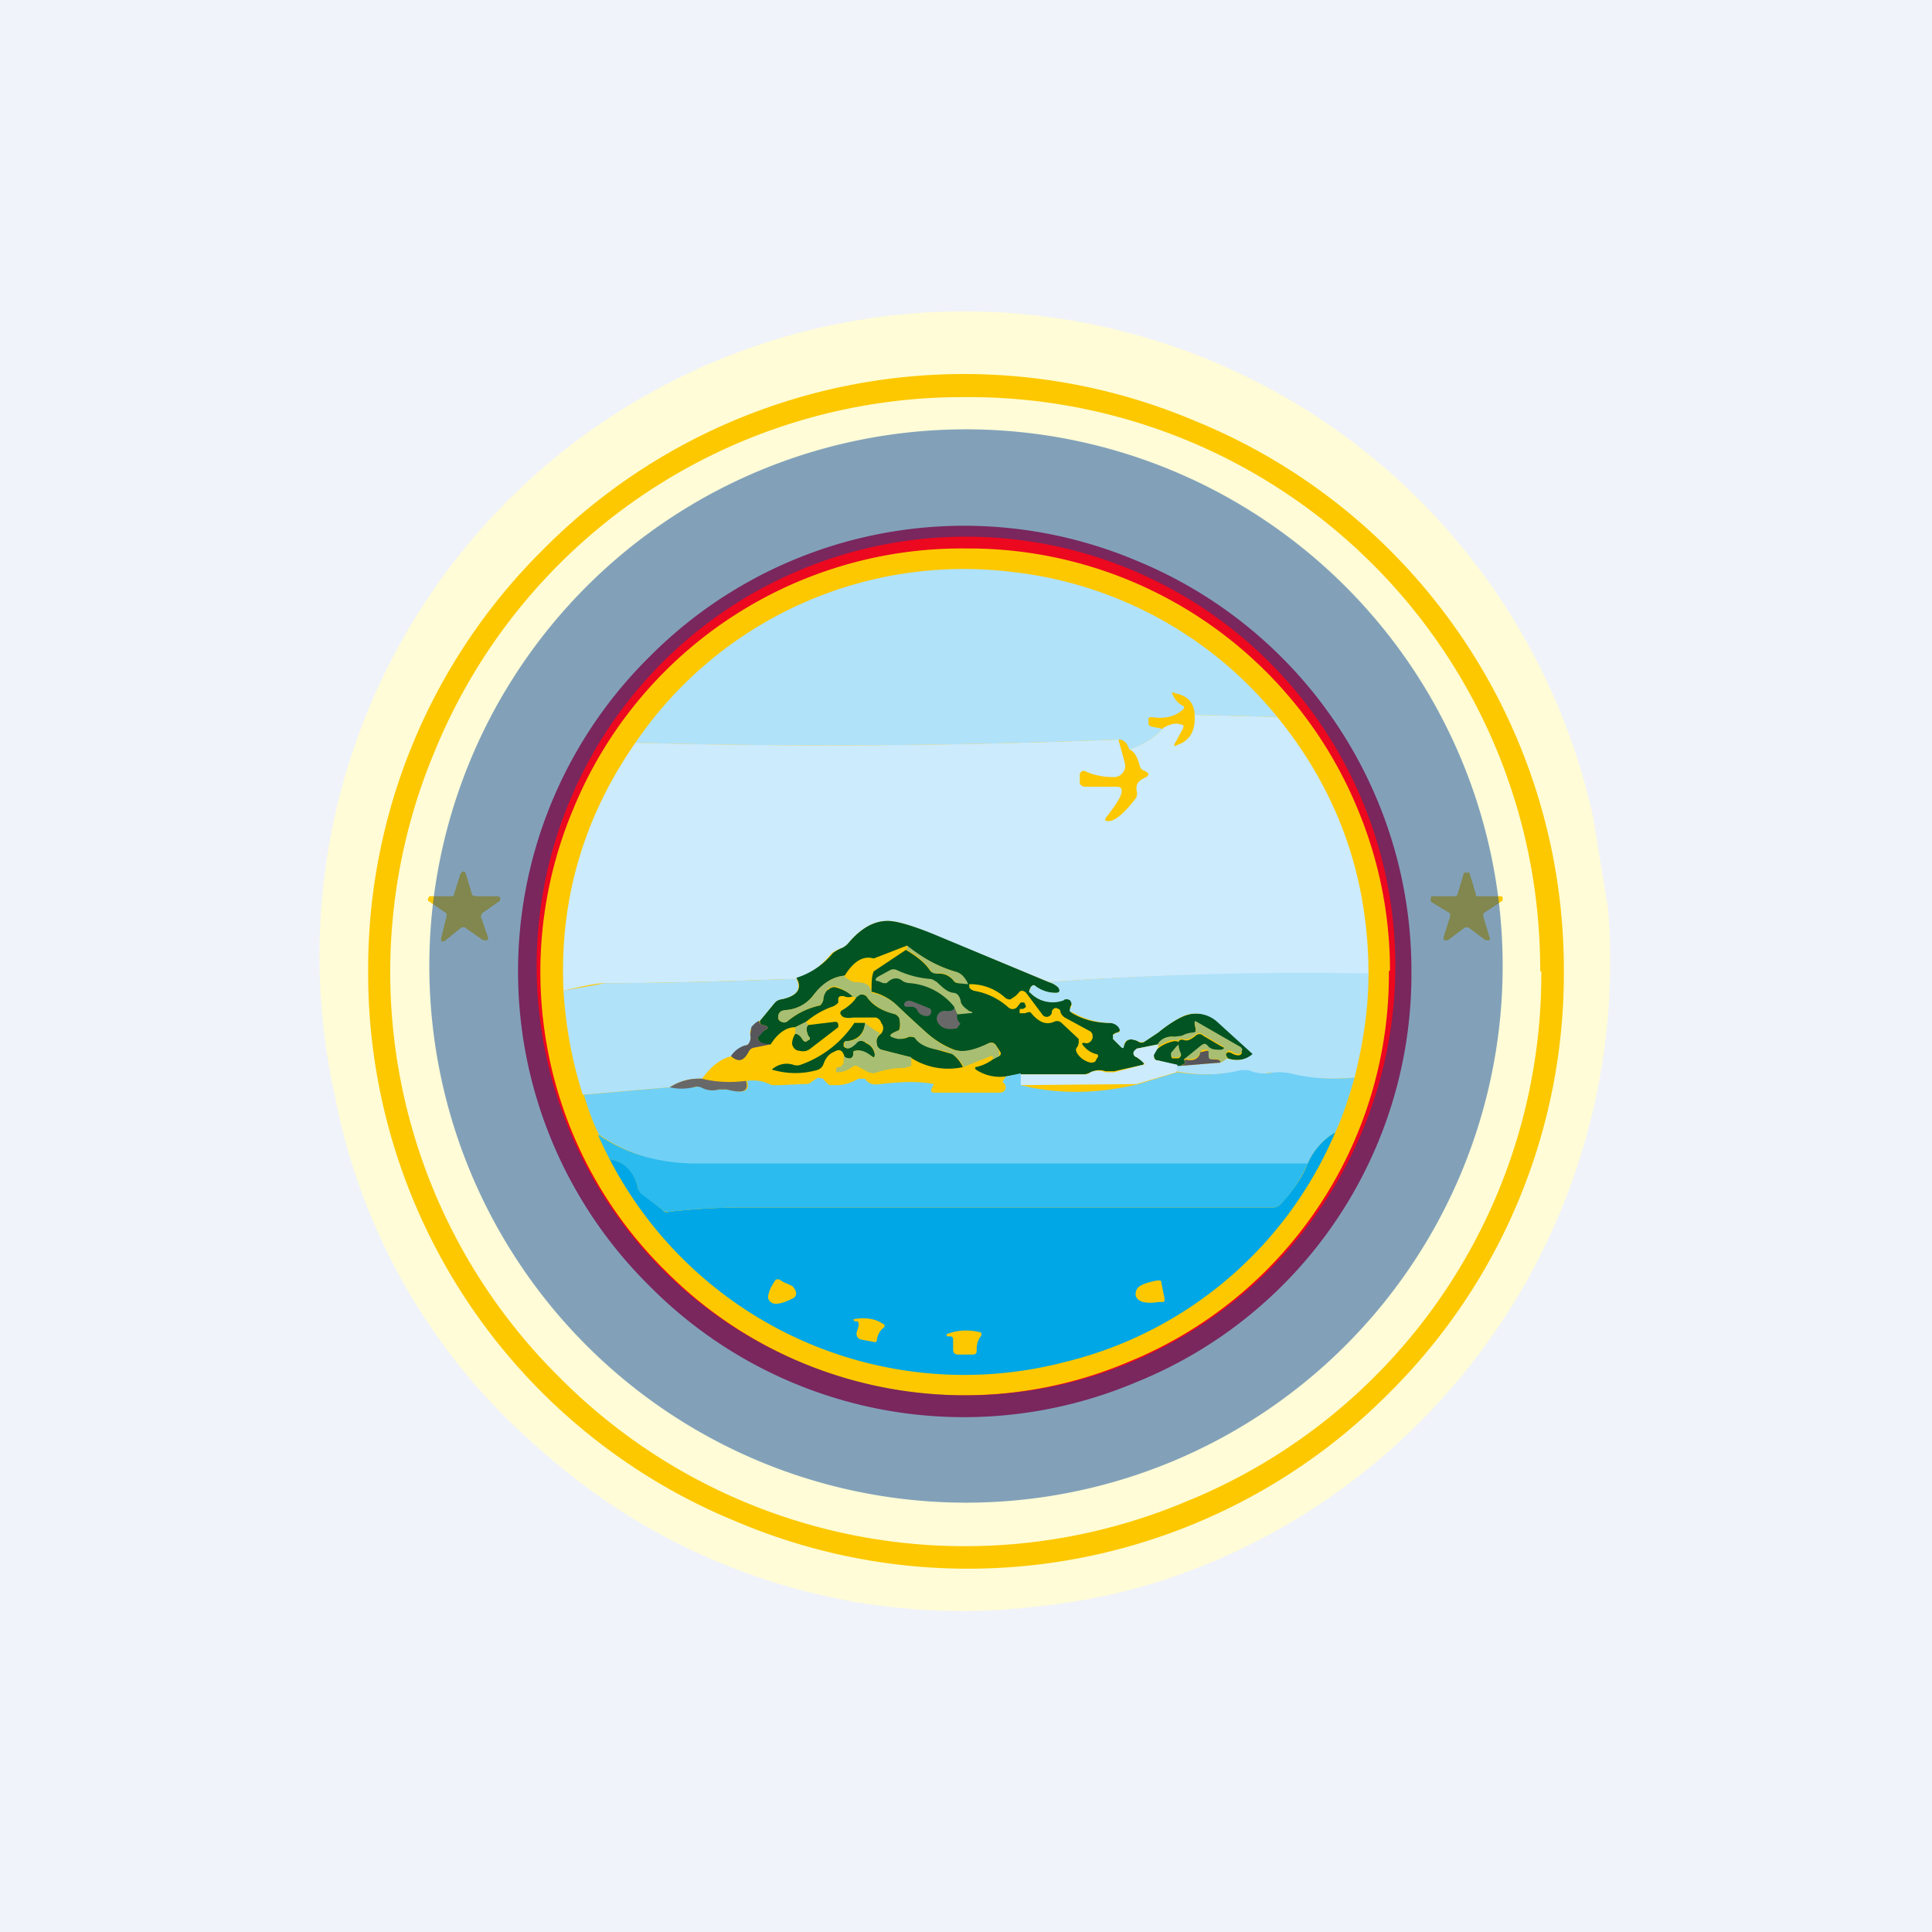 <!-- by TradingView --><svg width="18" height="18" viewBox="0 0 18 18" xmlns="http://www.w3.org/2000/svg"><path fill="#F0F3FA" d="M0 0h18v18H0z"/><path d="m14.84 7.6.14.85a6.07 6.07 0 0 1-3.16 5.85c-.67.36-1.36.58-2.1.66a5.88 5.88 0 0 1-4.68-1.45 5.77 5.77 0 0 1-1.92-3.3A6 6 0 0 1 14.84 7.6Z" fill="#FFFCD7"/><path d="M14.57 9.05a5.5 5.5 0 0 1-1.63 3.93 5.52 5.52 0 0 1-6.07 1.2 5.52 5.52 0 0 1-3.44-5.13 5.5 5.5 0 0 1 1.63-3.93 5.52 5.52 0 0 1 6.07-1.2 5.52 5.52 0 0 1 3.44 5.13Z" fill="#FDC800"/><path d="M14.36 9.05a5.3 5.3 0 0 1-3.31 4.94 5.32 5.32 0 0 1-5.84-1.16A5.31 5.31 0 0 1 4.05 7 5.31 5.31 0 0 1 9 3.7 5.32 5.32 0 0 1 13.95 7c.27.66.4 1.34.4 2.05Z" fill="#FFFCD7"/><path d="M13.15 9.05a4.1 4.1 0 0 1-2.57 3.83 4.12 4.12 0 0 1-4.53-.9 4.12 4.12 0 0 1 0-5.86 4.13 4.13 0 0 1 4.53-.9 4.13 4.13 0 0 1 2.57 3.83Z" fill="#EC081F"/><path d="M12.94 9.05a3.9 3.9 0 0 1-2.43 3.64 3.92 3.92 0 0 1-4.31-.85 3.91 3.91 0 0 1-.86-4.3A3.91 3.91 0 0 1 9 5.11a3.92 3.92 0 0 1 3.65 2.43c.2.48.3.99.3 1.5Z" fill="#FDC800"/><path d="m11.9 6.68-.77-.02c0-.1-.06-.18-.18-.2-.03-.02-.04 0-.02.02a.2.2 0 0 0 .08.09c.03.01.03.03 0 .05-.07.06-.17.08-.29.06l-.02.01v.04c0 .02 0 .03.03.04l.1.02a.65.65 0 0 1-.31.19c-.02-.06-.05-.09-.1-.09-1.5.06-3 .07-4.5.03a3.7 3.7 0 0 1 3.52-1.59 3.71 3.71 0 0 1 2.46 1.35Z" fill="#B0E2FA"/><path d="M11.9 6.68c.57.7.85 1.5.85 2.4-1-.02-1.99 0-2.98.07L8.68 8.7c-.19-.08-.33-.12-.41-.12-.12 0-.24.06-.36.2a.19.19 0 0 1-.06.05.36.36 0 0 0-.1.05c-.1.12-.2.2-.33.24-.6.02-1.19.04-1.78.04-.09 0-.22.03-.39.07-.04-.85.19-1.62.67-2.31 1.5.04 3 .03 4.5-.03l.06.22a.1.1 0 0 1-.02.09.1.1 0 0 1-.08.04.64.64 0 0 1-.26-.05c-.03-.02-.05 0-.06.02v.08c0 .02.02.04.05.04h.3c.02 0 .04.01.04.03.01.04-.04.12-.14.25-.02.03-.02.04.02.04.06 0 .15-.08.25-.21a.08.08 0 0 0 .01-.07c-.01-.07.02-.1.09-.13l.02-.02c0-.02-.02-.03-.04-.04a.06.06 0 0 1-.04-.04c-.02-.08-.05-.14-.1-.16.13-.04.23-.1.32-.2.06-.03.11-.05.16-.03.03 0 .03.02.02.04l-.07.13c-.02.03-.01.04.02.02.12-.04.17-.14.16-.28l.77.02Z" fill="#CCEBFD"/><path d="M4.44 8.35h.2l.02.01v.03l-.17.12-.01.03.07.2-.01.02H4.5l-.17-.12h-.03l-.16.13h-.03v-.03l.05-.2v-.03L4 8.4c-.01 0-.02-.02-.01-.03L4 8.35h.2c.02 0 .03 0 .03-.02l.06-.19.02-.02c.02 0 .02 0 .03.02l.06.2.03.01ZM13.77 8.35h.2c.02 0 .03 0 .03.02v.02l-.18.12v.03l.06.2v.02h-.04l-.16-.12h-.03l-.16.12h-.04v-.03l.06-.19v-.03l-.18-.11v-.03c0-.01 0-.02.02-.02h.2c.02 0 .02 0 .03-.02l.06-.2h.05l.06.2c0 .02 0 .02.02.02Z" fill="#FDC800"/><path d="M9.77 9.15a.2.2 0 0 1 .09.05c.02.03.02.05-.02.05a.27.27 0 0 1-.19-.06c-.02-.02-.03-.01-.04 0l-.02.03.01.03c.09.09.2.1.3.06h.07c.02.03.02.04 0 .07 0 .03 0 .05.02.06.1.06.22.09.34.09.04 0 .07.01.1.04.01.03 0 .04-.02.05a.06.06 0 0 0-.04.02v.04l.08.08.02-.01c.02-.07.06-.08.13-.05.02.02.05.02.07 0l.12-.08c.11-.09.2-.14.26-.16a.3.3 0 0 1 .3.06c.1.1.21.18.32.27.02.01.02.02 0 .04a.25.25 0 0 1-.23.03l-.02-.03c.01-.03.02-.03.05-.02.05.03.09.03.1 0l-.01-.05-.41-.23c-.02-.01-.02 0-.02.01l.01.05c0 .02 0 .04-.03.04a.26.26 0 0 0-.1.03.12.12 0 0 1-.07 0 .15.15 0 0 0-.15.07l-.2.04-.03.04c0 .02.01.03.03.04l.07.05-.01.02-.27.06h-.08a.18.18 0 0 0-.14.01.16.16 0 0 1-.07.02h-.6l-.13.02a.4.4 0 0 1-.26-.06c-.02-.01-.02-.03 0-.03a.4.4 0 0 0 .15-.07l.05-.03c.02 0 .03-.02.02-.04l-.04-.06c-.02-.03-.04-.03-.07-.02-.12.07-.23.09-.32.06a.85.85 0 0 1-.26-.16 11.1 11.1 0 0 1-.26-.24.5.5 0 0 0-.25-.14c0-.08 0-.14.02-.19l.3-.2c.1.06.18.12.23.2l.06.02c.06 0 .1.01.15.06.01.02.03.03.05.03h.1v.03c0 .02.02.03.04.04.12.02.23.07.33.16.03.02.05.01.07 0l.04-.05h.02c.01 0 .02 0 .02.02.02.02 0 .03-.02.04H9.5v.04h.05l.03-.01h.02c.08.1.15.12.22.09a.06.06 0 0 1 .07.01l.16.15v.04l-.01.03c-.02.02-.02.04 0 .07a.2.2 0 0 0 .12.08c.02 0 .04 0 .05-.02l.01-.02c.02-.02.01-.04-.01-.04a.22.22 0 0 1-.11-.07c-.03-.03-.02-.04.02-.03.03 0 .05-.02.06-.05 0-.03 0-.04-.02-.06l-.24-.13a.1.1 0 0 1-.04-.05c0-.02-.01-.03-.02-.03-.03-.02-.05 0-.06.02 0 .03-.01.04-.03.05-.02.01-.05 0-.06-.02l-.15-.2c-.02-.02-.05-.03-.07 0a.2.2 0 0 1-.06.05c-.02.02-.04.01-.06 0a.48.48 0 0 0-.35-.13.23.23 0 0 0-.13-.12 1.26 1.26 0 0 1-.44-.24l-.31.12c-.1-.03-.19.03-.27.16-.11.01-.2.07-.29.18a.34.34 0 0 1-.25.14l-.05.01a.07.07 0 0 0-.03.06c0 .02.01.03.03.04h.05a.7.7 0 0 1 .3-.15c.02 0 .03-.03.04-.05 0-.05.02-.09.05-.1a.07.07 0 0 1 .07-.02.5.5 0 0 1 .16.08.1.1 0 0 1-.09 0c-.03 0-.05 0-.05.03v.03a.12.12 0 0 1-.06.04.8.8 0 0 0-.24.14l-.1.05c-.08 0-.16.05-.23.16h-.07c-.03-.02-.05-.04-.05-.06 0-.02.03-.04.06-.07.05-.02.04-.04-.01-.05-.02 0-.03-.01-.03-.04l.14-.17a.1.1 0 0 1 .06-.03c.15-.03.2-.1.14-.2a.72.72 0 0 0 .34-.23.36.36 0 0 1 .09-.05.19.19 0 0 0 .06-.05c.12-.14.24-.2.36-.2.08 0 .22.04.42.12l1.08.45Z" fill="#025422"/><path d="m9.02 9.17-.09-.01a.08.08 0 0 1-.05-.03.15.15 0 0 0-.15-.06c-.02 0-.05 0-.06-.03a.65.65 0 0 0-.22-.19v-.04c.13.1.27.19.44.24.06.01.1.05.13.12Z" fill="#A8BE72"/><path d="M12.75 9.07c0 .33-.05.65-.13.97-.21.02-.42.01-.62-.03a.5.5 0 0 0-.2-.01.4.4 0 0 1-.18-.02c-.02-.01-.05-.01-.07 0-.2.04-.4.04-.6 0l.02-.06.03.01.37-.03a.21.21 0 0 0 .06-.04c.09.03.17.02.24-.04a106.46 106.46 0 0 1-.33-.3.3.3 0 0 0-.3-.06c-.05.02-.14.07-.25.16l-.12.08a.07.07 0 0 1-.07 0c-.07-.03-.12-.02-.13.05 0 .02-.01.02-.03 0l-.07-.07v-.04l.04-.02c.03 0 .03-.02.01-.05a.11.11 0 0 0-.09-.04.72.72 0 0 1-.34-.1c-.03 0-.03-.02-.01-.05.01-.03 0-.04-.01-.06-.02-.01-.04-.02-.06 0a.29.29 0 0 1-.31-.07c-.01 0-.02-.02 0-.03V9.2c.02-.02.03-.03.05-.01.06.04.12.06.19.06.03 0 .04-.02.02-.05a.2.2 0 0 0-.09-.05c.99-.07 1.98-.1 2.98-.08Z" fill="#B0E2FA"/><path d="M8.92 9.45a.25.25 0 0 1-.03-.07.59.59 0 0 0-.41-.22.14.14 0 0 1-.07-.02c-.05-.04-.1-.03-.15.02h-.03l-.05-.02c-.03 0-.03-.02 0-.04l.11-.06a.07.07 0 0 1 .07 0 .9.9 0 0 0 .3.08c.03 0 .05.02.07.03.06.06.11.1.16.1.04.01.05.04.06.07 0 .04.04.07.08.1.04.01.04.02 0 .02l-.1.01Z" fill="#A8BE72"/><path d="M7.42 9.12c.05.1 0 .16-.14.19a.1.1 0 0 0-.06.03l-.14.17a.23.23 0 0 0-.07.06.07.07 0 0 0-.02.07.1.1 0 0 1 0 .05c0 .03-.02.04-.04.05a.24.24 0 0 0-.13.1c-.1.02-.19.09-.28.21a.5.5 0 0 0-.3.08l-.81.07c-.1-.31-.16-.64-.18-.97l.39-.07c.6 0 1.19-.02 1.78-.04Z" fill="#B0E2FA"/><path d="M7.87 9.1c.04.03.07.05.1.05.1 0 .14.03.15.1.1.02.18.06.25.13a11.1 11.1 0 0 0 .26.24c.11.1.2.14.25.16.1.03.2 0 .33-.06.03-.01.05 0 .07.02l.03.06v.04l-.06.03v-.02c0-.01-.01-.02-.02-.01l-.25.1a.3.3 0 0 0-.11-.12.41.41 0 0 0-.15-.04c-.1-.02-.16-.05-.2-.1 0-.02-.03-.03-.05-.02l-.1.03c-.1-.03-.1-.05 0-.09.02 0 .02-.04.01-.1a.06.06 0 0 0-.04-.05.47.47 0 0 1-.27-.17c-.02-.02-.04-.02-.06 0l-.03.01h-.03a.5.5 0 0 0-.16-.1c-.03 0-.05 0-.07.02a.17.17 0 0 0-.05.1c0 .03-.02.05-.05.06a.7.7 0 0 0-.29.15.05.05 0 0 1-.05 0 .05.05 0 0 1-.03-.04c0-.02 0-.04.03-.06a.1.1 0 0 1 .05-.01c.1-.01.19-.06.25-.14.08-.11.18-.17.29-.18Z" fill="#A8BE72"/><path d="M8.98 9.94a.64.64 0 0 1-.5-.09l-.27-.07a.06.06 0 0 1-.04-.05c-.01-.04 0-.07.04-.1.02-.03.03-.06 0-.1a.07.07 0 0 0-.05-.05H7.95c-.06.01-.1 0-.11-.02-.02-.02-.01-.04.01-.05.05-.03.1-.07.13-.12l.03-.02c.03-.01.04 0 .06.01.06.09.15.14.27.17.02.01.04.03.04.05.01.06 0 .1-.01.1-.1.04-.1.06 0 .08.02 0 .06 0 .1-.02.03 0 .05 0 .06.02.04.05.1.08.2.1l.14.04a.3.3 0 0 1 .1.12Z" fill="#025422"/><path d="M8.5 9.38h-.05c-.03 0-.03-.02-.02-.04.02-.02.04-.02.07-.01l.15.06c.03.01.03.03.02.06-.02.02-.04.02-.07.01a.08.08 0 0 1-.05-.04.06.06 0 0 0-.05-.04ZM8.92 9.45c-.01.03 0 .06.03.09a.08.08 0 0 0-.03.04c-.09.02-.15 0-.18-.05a.07.07 0 0 1 0-.08.07.07 0 0 1 .08-.03c.05 0 .07-.01.07-.04 0 .03.02.05.03.07Z" fill="#696868"/><path d="M7.07 9.51c.01.03.02.04.04.04.05.01.06.03.01.05l-.06.07c0 .02.02.04.05.05l.07.01-.15.03a.07.07 0 0 0-.05.03c-.05.1-.1.11-.17.05a.24.24 0 0 1 .13-.1c.03 0 .04-.02.05-.05a.1.1 0 0 0 0-.05L7 9.57a.23.23 0 0 1 .07-.06Z" fill="#57565B"/><path d="M7.4 9.63c.03 0 .06.02.08.06.02.02.03.02.05 0 .02 0 .02-.02 0-.04-.02-.05-.02-.08 0-.1l.25-.03c.01 0 .02 0 .03.02v.03l-.26.2a.11.11 0 0 1-.1.02c-.04 0-.06-.03-.07-.06 0-.02 0-.05.03-.1Z" fill="#025422"/><path d="M11.43 9.86a.21.21 0 0 1-.06.04c0-.03-.03-.04-.08-.03-.02 0-.03 0-.04-.02V9.8c.01-.02 0-.03-.01-.02h-.04l-.02.03c-.02.05-.07.07-.15.05l.16-.13c.02-.02.04-.02.06 0 .03.03.07.05.12.04.04 0 .04-.02.01-.03l-.17-.1c-.03-.02-.05-.02-.07 0-.05.04-.09.05-.12.04-.03-.01-.04 0-.05.03l.03.09c.01.02 0 .04-.02.05h-.06l-.02-.02V9.8l.06-.05c.04-.04.03-.06-.02-.06s-.1.03-.15.06v-.03a.15.15 0 0 1 .14-.06l.08-.01a.26.26 0 0 1 .1-.03c.03 0 .04-.02.03-.04l-.01-.05c0-.02 0-.02.02-.01l.4.23c.02.01.03.03.02.04-.01.04-.05.04-.1 0-.03 0-.04 0-.05.03l.01.03ZM7.51 9.52l.02.03c-.02.02-.02.05 0 .1.02.02.02.03 0 .04-.02.02-.03.02-.05 0-.02-.04-.05-.06-.07-.06v-.06l.1-.05Z" fill="#A8BE72"/><path d="M8.06 9.53c-.01.1-.07.16-.17.17-.01 0-.02 0-.03.02v.03c.03.03.07.02.11-.03.03-.03.07-.03.1 0 .05.02.07.06.08.1 0 .03 0 .04-.03.02-.06-.04-.11-.06-.15-.05-.01 0-.02 0-.02.02v.02l-.01.02c-.02.02-.05.01-.07 0-.02-.07-.05-.08-.1-.05-.05.02-.08.06-.1.12a.09.09 0 0 1-.06.05.74.74 0 0 1-.4 0c-.02 0-.02-.01 0-.02a.2.2 0 0 1 .18-.03.1.1 0 0 0 .07 0 1 1 0 0 0 .5-.39h.1Z" fill="#025422"/><path d="M8.2 9.63c-.03.03-.04.06-.03.1 0 .02.02.04.04.05l.28.07v.08l-.06.02c-.11 0-.2.02-.29.05l-.05-.01L8 9.94a.05.05 0 0 0-.06 0 .23.23 0 0 1-.13.05c-.02 0-.02 0-.02-.03 0 0 0-.02.03-.02.02 0 .03-.02.04-.04v-.06c.03.02.06.03.08.01l.01-.02v-.02c0-.01 0-.02.02-.02.04-.01.09 0 .15.05.02.02.03.01.03-.02 0-.04-.03-.08-.07-.1-.04-.03-.08-.03-.1 0-.05.05-.09.06-.11.03a.03.03 0 0 1 0-.03c0-.02 0-.02.02-.02.1 0 .16-.06.17-.17.05.04.1.08.15.1Z" fill="#A8BE72"/><path d="m11.03 9.87.01.02v.02a.11.11 0 0 0-.04.02h-.03l-.18-.05c-.03 0-.04-.02-.04-.05 0-.02.02-.05.05-.07.04-.03.09-.05.14-.06.05 0 .06.02.02.05l-.05.06v.03l.01.02h.06c.02-.01.03-.03.02-.05a.22.22 0 0 1-.02-.09c0-.03.02-.04.05-.03.03.01.06 0 .11-.04.02-.02.05-.02.07 0l.17.1c.03.01.03.02 0 .03-.06 0-.1 0-.13-.04-.02-.02-.03-.02-.06 0l-.16.13Z" fill="#025422"/><path d="M10.79 9.73v.03l-.04.07c0 .03.01.05.04.05l.18.04-.01.07-.37.11-1.08.01c-.02-.08-.02-.11-.01-.1h.6c.02 0 .04 0 .06-.02a.18.18 0 0 1 .14 0h.08l.27-.07c.02 0 .02-.01 0-.02a.25.25 0 0 0-.06-.05.04.04 0 0 1-.03-.04c0-.02.02-.03.03-.04l.2-.04Z" fill="#CCEBFD"/><path d="m11.37 9.9-.37.03.04-.02v-.04c.07.02.12 0 .14-.05 0-.01 0-.02.02-.02l.04-.01c.02 0 .02 0 .02.02v.03c0 .02.01.03.03.03.05 0 .08 0 .08.03Z" fill="#57565B"/><path d="M12.62 10.04c-.05.17-.1.34-.18.51a.63.63 0 0 0-.26.3H6.5c-.35 0-.66-.1-.92-.28-.06-.12-.1-.24-.14-.37l.81-.07h.22a.1.1 0 0 1 .07 0c.05.03.1.03.17.02h.07c.15.04.21.02.18-.08.08-.01.15 0 .23.04h.08l.22-.01c.03 0 .05 0 .07-.02l.06-.04.05.01a.2.2 0 0 0 .06.06h.07c.08 0 .14-.03.2-.06h.06c.03.05.08.06.14.05.18-.02.35-.03.5 0l-.02.04c-.01.03 0 .04.03.04h.6c.03 0 .05-.01.06-.04 0-.02 0-.04-.03-.06l.03-.05.14-.03v.11c.36.09.72.08 1.1-.01l.36-.11c.2.03.39.03.59-.02h.07a.4.4 0 0 0 .19.03.5.5 0 0 1 .2 0c.2.05.4.06.61.04Z" fill="#71D0F6"/><path d="M6.54 10.05c.12.03.26.04.41.02.03.1-.03.12-.18.08H6.7a.22.22 0 0 1-.17-.02.1.1 0 0 0-.07 0 .48.48 0 0 1-.22 0 .5.5 0 0 1 .3-.08Z" fill="#696868"/><path d="M12.44 10.55a3.68 3.68 0 0 1-2.52 2.14 3.72 3.72 0 0 1-4.24-1.89c.13.02.22.1.26.25 0 .03.02.05.04.07l.19.15c.01.02.04.03.06.02.27-.03.5-.04.67-.04h4.96c.03 0 .05-.01.07-.03.1-.11.2-.24.25-.37a.63.63 0 0 1 .26-.3Z" fill="#00A7E6"/><path d="M12.18 10.85c-.06.13-.14.26-.25.37a.09.09 0 0 1-.07.03H6.9c-.17 0-.4.01-.67.04-.02 0-.05 0-.06-.02l-.2-.15a.12.12 0 0 1-.03-.07c-.04-.14-.13-.23-.26-.25a3.7 3.7 0 0 1-.11-.23c.26.18.57.27.92.27h5.7Z" fill="#2BBBEE"/><path d="M7.29 11.94a1.49 1.49 0 0 0 .09.04c.05.05.05.1 0 .12-.1.05-.17.06-.2.03a.06.06 0 0 1-.02-.07c.01-.05.04-.1.07-.14h.03l.03.02ZM10.85 12.1c0 .02 0 .03-.02.03h-.03c-.13.02-.2 0-.22-.06v-.01c0-.07.05-.1.2-.13h.02c.01 0 .02 0 .02.02l.03.15ZM8 12.35c0-.02 0-.04-.02-.04h-.02l-.01-.02h.01c.11-.02.2 0 .26.04.03.01.03.03 0 .05a.18.18 0 0 0-.05.1c0 .02-.01.03-.04.02l-.11-.02c-.03-.01-.04-.03-.04-.06l.02-.07ZM8.85 12.45h-.03v-.02a.5.5 0 0 1 .3-.02c.03 0 .03.03.01.05a.2.2 0 0 0-.03.12c0 .03-.01.04-.04.04h-.13c-.03 0-.05-.01-.05-.05v-.08c0-.02 0-.04-.03-.04Z" fill="#FDC800"/><path opacity=".5" fill-rule="evenodd" d="M9 13a4 4 0 1 0 0-8 4 4 0 0 0 0 8Zm0 1A5 5 0 1 0 9 4a5 5 0 0 0 0 10Z" fill="#07479D"/></svg>